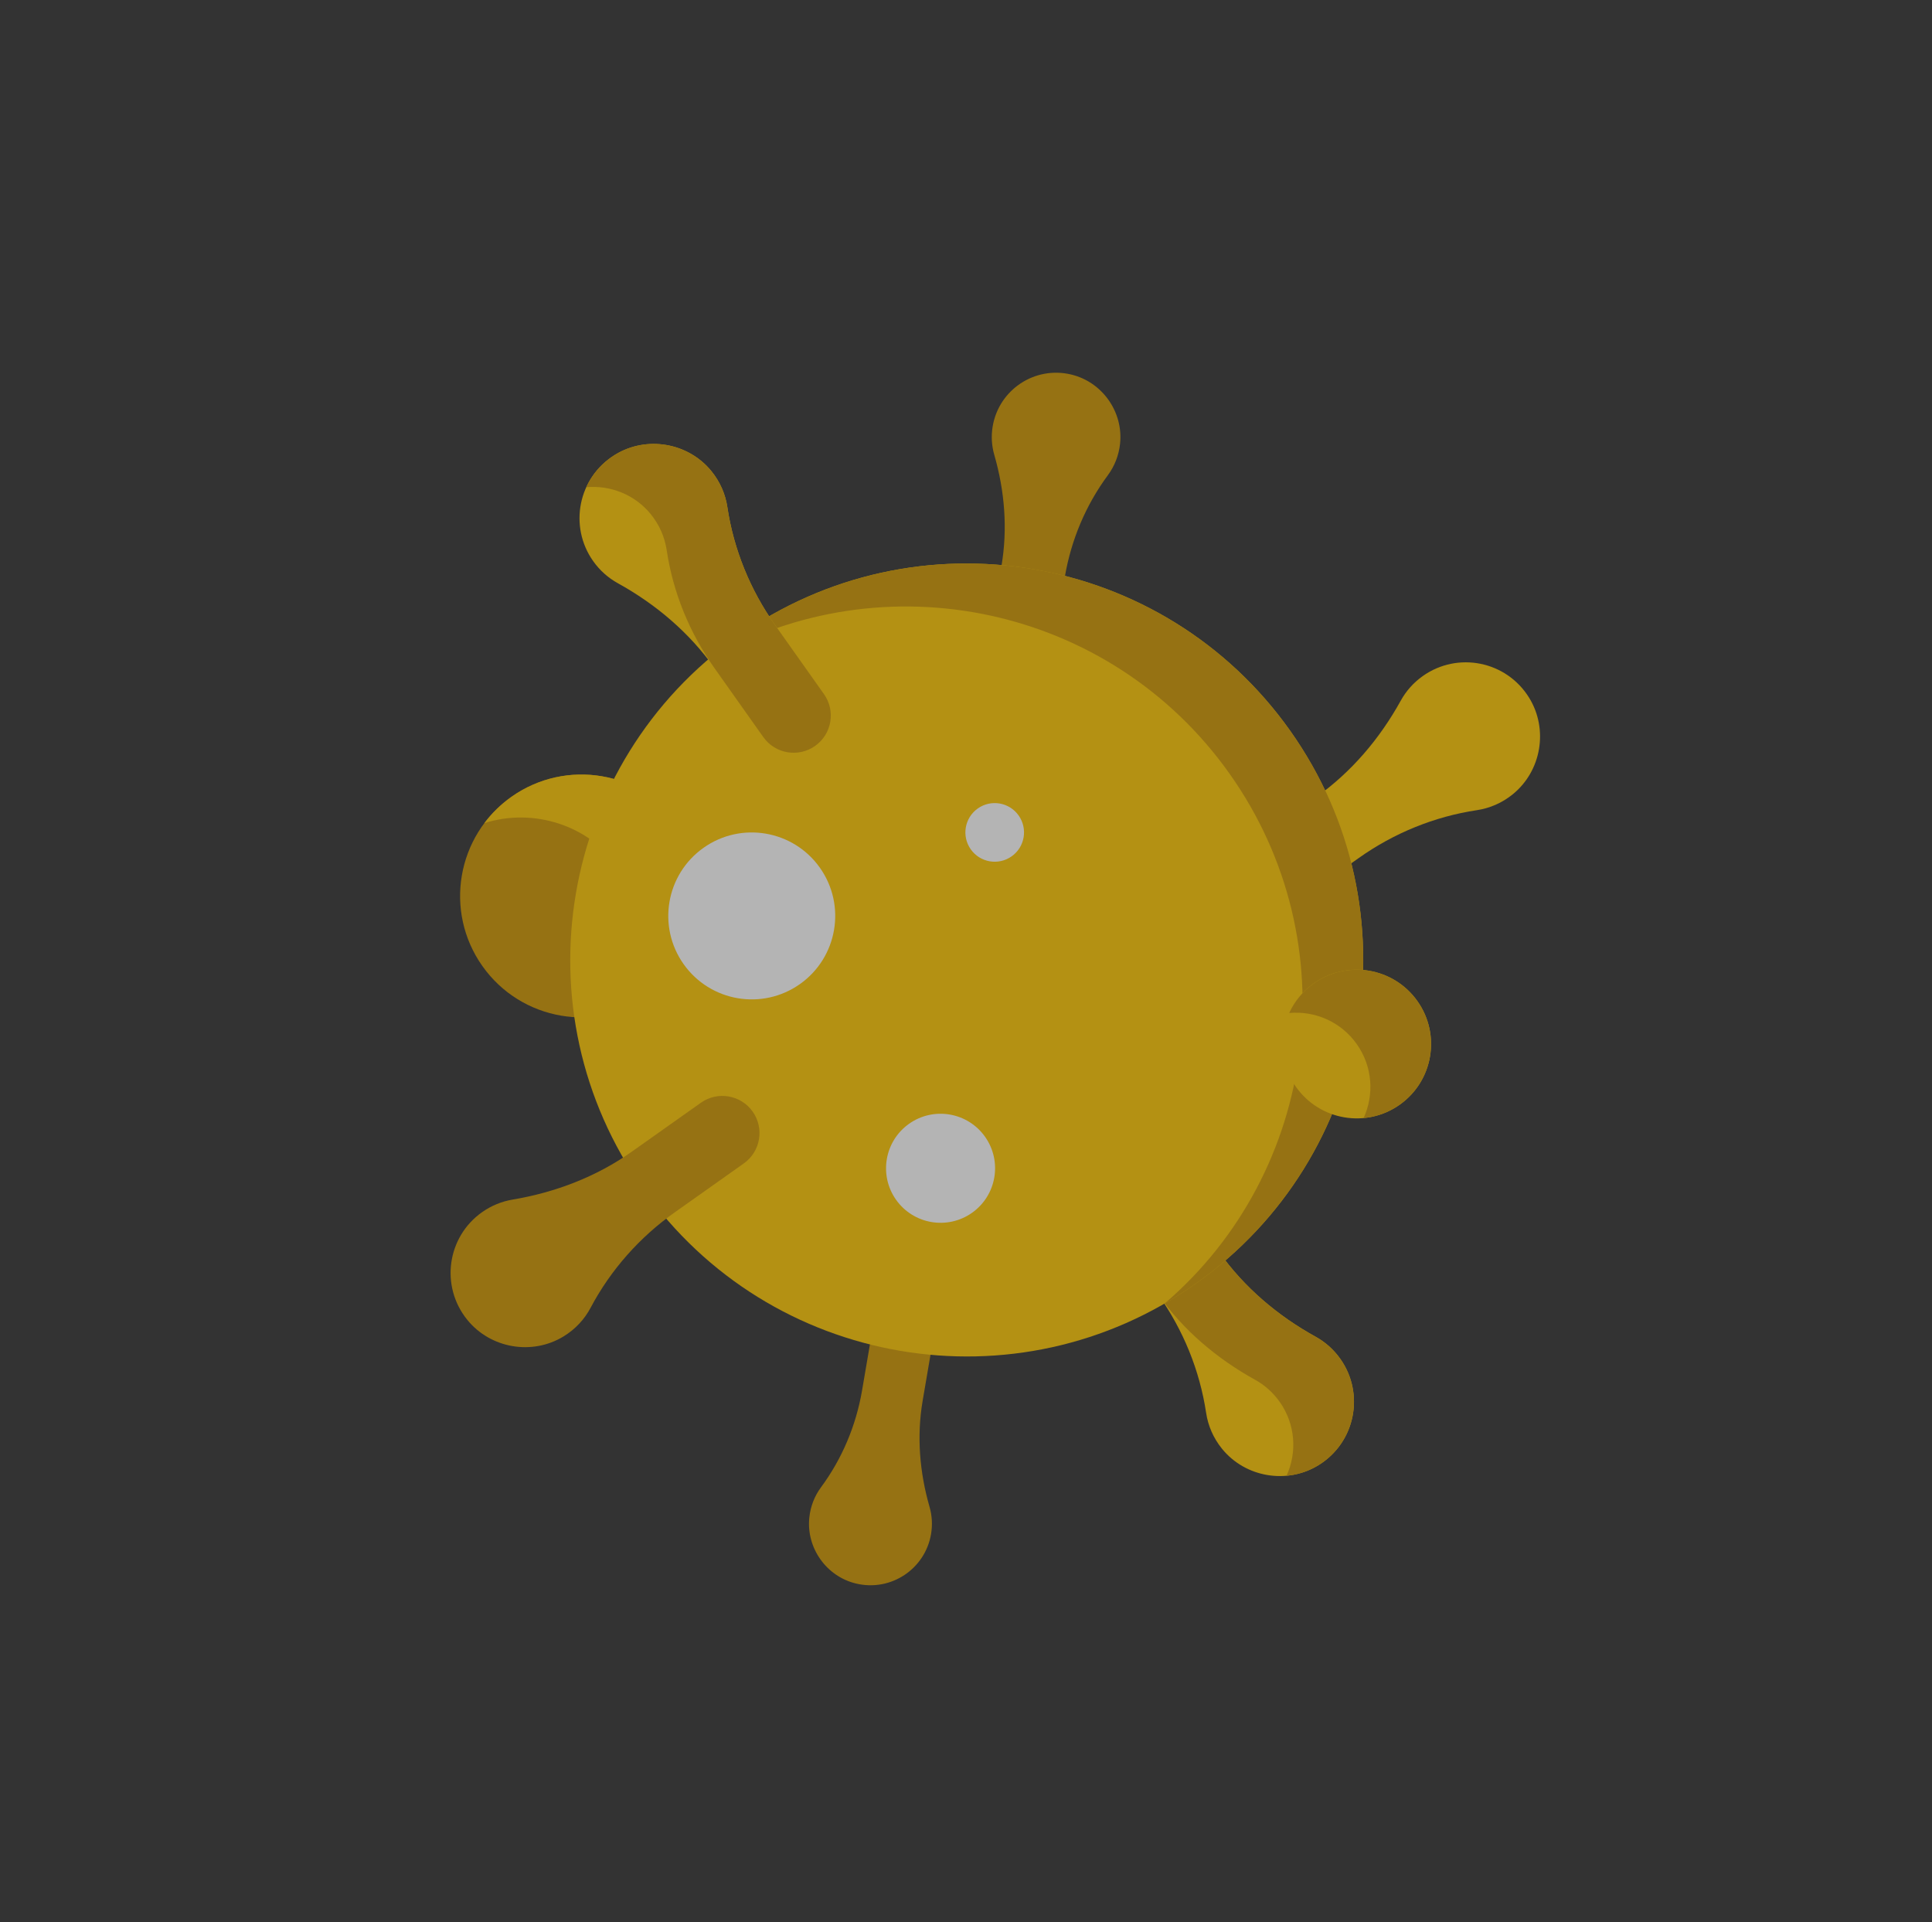 <svg width="198" height="197" viewBox="0 0 198 197" fill="none" xmlns="http://www.w3.org/2000/svg">
<rect x="0" y="0" width="198" height="197" fill="#333333" stroke="none"/>
<g opacity="0.63">
<path d="M126.882 92.025C128.098 93.741 130.475 94.147 132.192 92.931L139.261 87.925C142.86 85.376 147 83.683 151.361 83.028C152.661 82.833 153.933 82.296 155.041 81.395C157.977 79.006 158.7 74.731 156.714 71.509C154.382 67.727 149.387 66.75 145.818 69.278C144.852 69.963 144.093 70.831 143.556 71.803C141.402 75.702 138.493 79.134 134.857 81.709L127.789 86.715C126.072 87.93 125.666 90.308 126.882 92.025Z" fill="#FFC700"/>
<path d="M93.189 132.854C91.475 132.561 89.848 133.714 89.555 135.428L88.349 142.488C87.735 146.082 86.305 149.492 84.138 152.424C83.492 153.298 83.062 154.355 82.942 155.53C82.622 158.643 84.698 161.565 87.743 162.287C91.317 163.135 94.808 160.786 95.417 157.222C95.582 156.257 95.517 155.305 95.263 154.424C94.243 150.884 93.938 147.178 94.558 143.547L95.764 136.489C96.056 134.774 94.903 133.147 93.189 132.854Z" fill="#D09700"/>
<path d="M104.068 69.179C105.862 69.486 107.565 68.28 107.871 66.486L109.133 59.098C109.775 55.337 111.272 51.769 113.539 48.701C114.215 47.786 114.665 46.679 114.791 45.45C115.126 42.193 112.953 39.135 109.767 38.379C106.027 37.492 102.374 39.951 101.737 43.68C101.564 44.69 101.632 45.686 101.897 46.608C102.965 50.312 103.284 54.19 102.636 57.99L101.374 65.376C101.068 67.17 102.274 68.873 104.068 69.179Z" fill="#D09700"/>
<path d="M114.613 120.32C112.897 121.536 112.49 123.913 113.706 125.63L118.713 132.7C121.262 136.298 122.955 140.438 123.61 144.799C123.805 146.1 124.342 147.372 125.243 148.48C127.632 151.416 131.907 152.139 135.129 150.152C138.911 147.821 139.888 142.826 137.36 139.257C136.675 138.29 135.807 137.531 134.835 136.994C130.936 134.84 127.504 131.931 124.929 128.295L119.923 121.227C118.707 119.511 116.33 119.105 114.613 120.32Z" fill="#FFC700"/>
<path d="M134.835 136.993C130.935 134.838 127.504 131.929 124.929 128.294L119.923 121.225C118.707 119.509 116.329 119.103 114.613 120.318C112.896 121.534 112.49 123.912 113.706 125.628L118.712 132.697C121.287 136.332 124.718 139.241 128.618 141.396C129.589 141.932 130.458 142.691 131.143 143.658C132.771 145.957 132.943 148.848 131.85 151.237C132.986 151.135 134.11 150.779 135.129 150.151C138.911 147.819 139.887 142.824 137.36 139.255C136.675 138.288 135.806 137.529 134.835 136.993Z" fill="#D09700"/>
<path d="M66.789 101.973C72.397 98.002 73.723 90.236 69.751 84.628C65.779 79.02 58.014 77.694 52.406 81.665C46.798 85.637 45.471 93.403 49.443 99.011C53.415 104.619 61.181 105.945 66.789 101.973Z" fill="#D09700"/>
<path d="M52.406 81.665C51.322 82.433 50.4 83.344 49.642 84.353C54.66 82.772 60.331 84.507 63.535 89.031C66.739 93.554 66.493 99.48 63.336 103.688C64.539 103.309 65.705 102.741 66.789 101.973C72.397 98.001 73.724 90.236 69.752 84.628C65.78 79.02 58.014 77.694 52.406 81.665Z" fill="#FFC700"/>
<path d="M122.556 131.537C140.867 118.569 145.198 93.211 132.229 74.899C119.26 56.588 93.902 52.257 75.591 65.226C57.28 78.195 52.949 103.553 65.918 121.864C78.887 140.176 104.244 144.506 122.556 131.537Z" fill="#FFC700"/>
<path d="M75.597 65.225C74.549 65.968 73.549 66.753 72.593 67.573C90.556 57.204 113.793 62.039 126.019 79.302C138.245 96.564 135.094 120.088 119.351 133.592C120.441 132.962 121.514 132.279 122.562 131.537C140.874 118.568 145.205 93.21 132.236 74.899C119.267 56.587 93.909 52.256 75.597 65.225Z" fill="#D09700"/>
<path d="M103.679 87.759C105.033 86.8 105.353 84.925 104.394 83.571C103.435 82.216 101.56 81.896 100.206 82.855C98.852 83.814 98.531 85.69 99.49 87.044C100.449 88.398 102.325 88.718 103.679 87.759Z" fill="white"/>
<path d="M99.622 124.287C102.14 122.503 102.736 119.016 100.953 116.498C99.169 113.98 95.682 113.384 93.164 115.168C90.646 116.951 90.05 120.438 91.834 122.957C93.617 125.475 97.104 126.07 99.622 124.287Z" fill="white"/>
<path d="M81.987 100.846C85.842 98.116 86.754 92.777 84.023 88.922C81.293 85.067 75.954 84.155 72.099 86.885C68.243 89.616 67.332 94.955 70.062 98.81C72.793 102.665 78.131 103.577 81.987 100.846Z" fill="white"/>
<path d="M143.446 113.213C146.88 110.781 147.692 106.026 145.26 102.593C142.828 99.159 138.073 98.347 134.64 100.779C131.206 103.211 130.394 107.966 132.826 111.399C135.258 114.833 140.013 115.645 143.446 113.213Z" fill="#FFC700"/>
<path d="M134.641 100.779C133.509 101.582 132.663 102.638 132.123 103.815C134.742 103.574 137.415 104.696 139.045 106.996C140.674 109.297 140.845 112.19 139.749 114.581C141.038 114.463 142.315 114.016 143.448 113.214C146.882 110.782 147.693 106.027 145.262 102.593C142.83 99.16 138.075 98.347 134.641 100.779Z" fill="#D09700"/>
<path d="M77.137 113.919C78.353 115.636 77.947 118.013 76.23 119.229L69.161 124.236C65.562 126.785 62.591 130.128 60.526 134.025C59.911 135.187 58.982 136.208 57.764 136.954C54.536 138.931 50.263 138.194 47.883 135.251C45.09 131.796 45.826 126.76 49.395 124.233C50.362 123.548 51.433 123.121 52.528 122.937C56.921 122.199 61.124 120.594 64.759 118.019L71.828 113.013C73.544 111.797 75.921 112.203 77.137 113.919Z" fill="#D09700"/>
<path d="M83.539 76.443C85.255 75.227 85.662 72.85 84.446 71.133L79.439 64.064C76.89 60.465 75.197 56.325 74.542 51.964C74.347 50.664 73.81 49.392 72.909 48.284C70.521 45.348 66.245 44.625 63.023 46.611C59.241 48.943 58.265 53.938 60.792 57.507C61.477 58.474 62.346 59.232 63.317 59.769C67.217 61.924 70.648 64.832 73.223 68.468L78.229 75.536C79.445 77.253 81.822 77.659 83.539 76.443Z" fill="#FFC700"/>
<path d="M72.907 48.284C70.518 45.348 66.243 44.625 63.021 46.611C61.675 47.441 60.687 48.608 60.083 49.928C62.541 49.708 65.057 50.68 66.69 52.687C67.591 53.795 68.128 55.067 68.323 56.368C68.978 60.729 70.671 64.868 73.22 68.467L78.227 75.537C79.442 77.253 81.82 77.659 83.537 76.444C85.254 75.228 85.659 72.85 84.444 71.134L79.437 64.064C76.888 60.465 75.195 56.326 74.54 51.965C74.345 50.664 73.808 49.392 72.907 48.284Z" fill="#D09700"/>
</g>
</svg>

